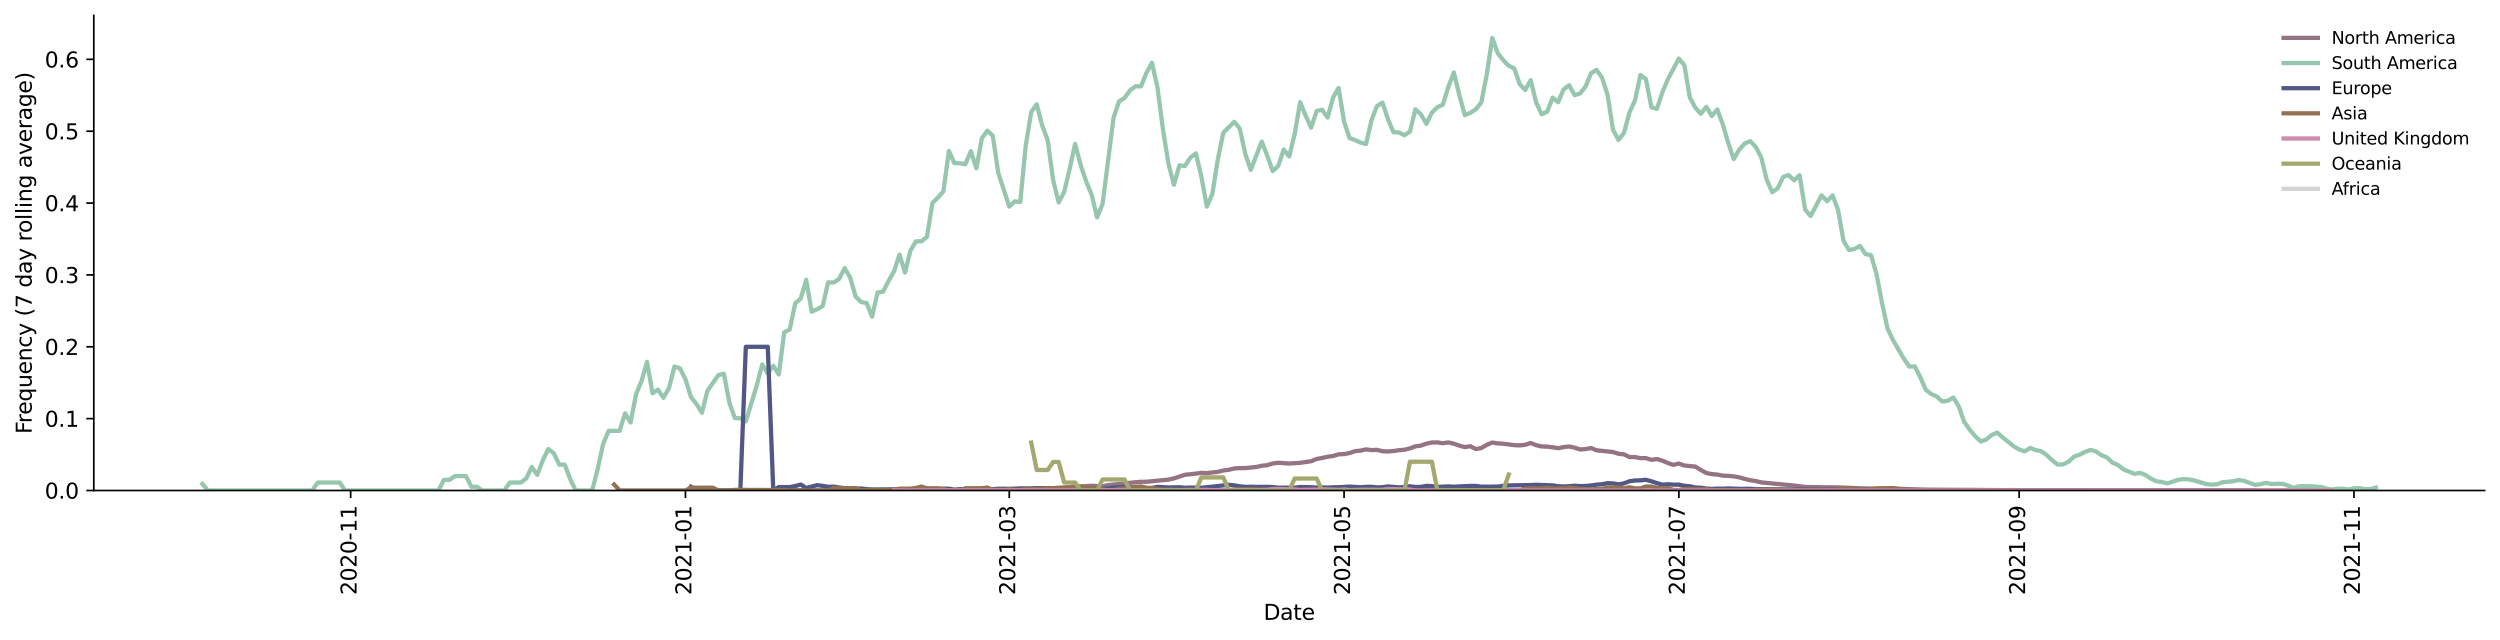 <?xml version="1.0" encoding="utf-8" standalone="no"?>
<!DOCTYPE svg PUBLIC "-//W3C//DTD SVG 1.1//EN"
  "http://www.w3.org/Graphics/SVG/1.1/DTD/svg11.dtd">
<svg height="298.621pt" version="1.1" viewBox="0 0 1166.981 298.621" width="1166.981pt" xmlns="http://www.w3.org/2000/svg" xmlns:xlink="http://www.w3.org/1999/xlink">
 <defs>
  <style type="text/css">*{stroke-linecap:butt;stroke-linejoin:round;}</style>
 </defs>
 <g id="figure_1">
  <g id="patch_1">
   <path d="M 0 298.621 
L 1166.981 298.621 
L 1166.981 0 
L 0 0 
z
" style="fill:#ffffff;"/>
  </g>
  <g id="axes_1">
   <g id="patch_2">
    <path d="M 43.781 228.96 
L 1159.781 228.96 
L 1159.781 7.2 
L 43.781 7.2 
z
" style="fill:#ffffff;"/>
   </g>
   <g id="matplotlib.axis_1">
    <g id="xtick_1">
     <g id="line2d_1">
      <defs>
       <path d="M 0 0 
L 0 3.5 
" id="m5ccd4a811d" style="stroke:#000000;stroke-width:0.8;"/>
      </defs>
      <g>
       <use style="stroke:#000000;stroke-width:0.8;" x="163.682" xlink:href="#m5ccd4a811d" y="228.96"/>
      </g>
     </g>
     <g id="text_1">
      <!-- 2020-11 -->
      <g transform="translate(166.441 277.743)rotate(-90)scale(0.1 -0.1)">
       <defs>
        <path d="M 1228 531 
L 3431 531 
L 3431 0 
L 469 0 
L 469 531 
Q 828 903 1448 1529 
Q 2069 2156 2228 2338 
Q 2531 2678 2651 2914 
Q 2772 3150 2772 3378 
Q 2772 3750 2511 3984 
Q 2250 4219 1831 4219 
Q 1534 4219 1204 4116 
Q 875 4013 500 3803 
L 500 4441 
Q 881 4594 1212 4672 
Q 1544 4750 1819 4750 
Q 2544 4750 2975 4387 
Q 3406 4025 3406 3419 
Q 3406 3131 3298 2873 
Q 3191 2616 2906 2266 
Q 2828 2175 2409 1742 
Q 1991 1309 1228 531 
z
" id="DejaVuSans-32" transform="scale(0.016)"/>
        <path d="M 2034 4250 
Q 1547 4250 1301 3770 
Q 1056 3291 1056 2328 
Q 1056 1369 1301 889 
Q 1547 409 2034 409 
Q 2525 409 2770 889 
Q 3016 1369 3016 2328 
Q 3016 3291 2770 3770 
Q 2525 4250 2034 4250 
z
M 2034 4750 
Q 2819 4750 3233 4129 
Q 3647 3509 3647 2328 
Q 3647 1150 3233 529 
Q 2819 -91 2034 -91 
Q 1250 -91 836 529 
Q 422 1150 422 2328 
Q 422 3509 836 4129 
Q 1250 4750 2034 4750 
z
" id="DejaVuSans-30" transform="scale(0.016)"/>
        <path d="M 313 2009 
L 1997 2009 
L 1997 1497 
L 313 1497 
L 313 2009 
z
" id="DejaVuSans-2d" transform="scale(0.016)"/>
        <path d="M 794 531 
L 1825 531 
L 1825 4091 
L 703 3866 
L 703 4441 
L 1819 4666 
L 2450 4666 
L 2450 531 
L 3481 531 
L 3481 0 
L 794 0 
L 794 531 
z
" id="DejaVuSans-31" transform="scale(0.016)"/>
       </defs>
       <use xlink:href="#DejaVuSans-32"/>
       <use x="63.623" xlink:href="#DejaVuSans-30"/>
       <use x="127.246" xlink:href="#DejaVuSans-32"/>
       <use x="190.869" xlink:href="#DejaVuSans-30"/>
       <use x="254.492" xlink:href="#DejaVuSans-2d"/>
       <use x="290.576" xlink:href="#DejaVuSans-31"/>
       <use x="354.199" xlink:href="#DejaVuSans-31"/>
      </g>
     </g>
    </g>
    <g id="xtick_2">
     <g id="line2d_2">
      <g>
       <use style="stroke:#000000;stroke-width:0.8;" x="319.963" xlink:href="#m5ccd4a811d" y="228.96"/>
      </g>
     </g>
     <g id="text_2">
      <!-- 2021-01 -->
      <g transform="translate(322.722 277.743)rotate(-90)scale(0.1 -0.1)">
       <use xlink:href="#DejaVuSans-32"/>
       <use x="63.623" xlink:href="#DejaVuSans-30"/>
       <use x="127.246" xlink:href="#DejaVuSans-32"/>
       <use x="190.869" xlink:href="#DejaVuSans-31"/>
       <use x="254.492" xlink:href="#DejaVuSans-2d"/>
       <use x="290.576" xlink:href="#DejaVuSans-30"/>
       <use x="354.199" xlink:href="#DejaVuSans-31"/>
      </g>
     </g>
    </g>
    <g id="xtick_3">
     <g id="line2d_3">
      <g>
       <use style="stroke:#000000;stroke-width:0.8;" x="471.12" xlink:href="#m5ccd4a811d" y="228.96"/>
      </g>
     </g>
     <g id="text_3">
      <!-- 2021-03 -->
      <g transform="translate(473.879 277.743)rotate(-90)scale(0.1 -0.1)">
       <defs>
        <path d="M 2597 2516 
Q 3050 2419 3304 2112 
Q 3559 1806 3559 1356 
Q 3559 666 3084 287 
Q 2609 -91 1734 -91 
Q 1441 -91 1130 -33 
Q 819 25 488 141 
L 488 750 
Q 750 597 1062 519 
Q 1375 441 1716 441 
Q 2309 441 2620 675 
Q 2931 909 2931 1356 
Q 2931 1769 2642 2001 
Q 2353 2234 1838 2234 
L 1294 2234 
L 1294 2753 
L 1863 2753 
Q 2328 2753 2575 2939 
Q 2822 3125 2822 3475 
Q 2822 3834 2567 4026 
Q 2313 4219 1838 4219 
Q 1578 4219 1281 4162 
Q 984 4106 628 3988 
L 628 4550 
Q 988 4650 1302 4700 
Q 1616 4750 1894 4750 
Q 2613 4750 3031 4423 
Q 3450 4097 3450 3541 
Q 3450 3153 3228 2886 
Q 3006 2619 2597 2516 
z
" id="DejaVuSans-33" transform="scale(0.016)"/>
       </defs>
       <use xlink:href="#DejaVuSans-32"/>
       <use x="63.623" xlink:href="#DejaVuSans-30"/>
       <use x="127.246" xlink:href="#DejaVuSans-32"/>
       <use x="190.869" xlink:href="#DejaVuSans-31"/>
       <use x="254.492" xlink:href="#DejaVuSans-2d"/>
       <use x="290.576" xlink:href="#DejaVuSans-30"/>
       <use x="354.199" xlink:href="#DejaVuSans-33"/>
      </g>
     </g>
    </g>
    <g id="xtick_4">
     <g id="line2d_4">
      <g>
       <use style="stroke:#000000;stroke-width:0.8;" x="627.401" xlink:href="#m5ccd4a811d" y="228.96"/>
      </g>
     </g>
     <g id="text_4">
      <!-- 2021-05 -->
      <g transform="translate(630.16 277.743)rotate(-90)scale(0.1 -0.1)">
       <defs>
        <path d="M 691 4666 
L 3169 4666 
L 3169 4134 
L 1269 4134 
L 1269 2991 
Q 1406 3038 1543 3061 
Q 1681 3084 1819 3084 
Q 2600 3084 3056 2656 
Q 3513 2228 3513 1497 
Q 3513 744 3044 326 
Q 2575 -91 1722 -91 
Q 1428 -91 1123 -41 
Q 819 9 494 109 
L 494 744 
Q 775 591 1075 516 
Q 1375 441 1709 441 
Q 2250 441 2565 725 
Q 2881 1009 2881 1497 
Q 2881 1984 2565 2268 
Q 2250 2553 1709 2553 
Q 1456 2553 1204 2497 
Q 953 2441 691 2322 
L 691 4666 
z
" id="DejaVuSans-35" transform="scale(0.016)"/>
       </defs>
       <use xlink:href="#DejaVuSans-32"/>
       <use x="63.623" xlink:href="#DejaVuSans-30"/>
       <use x="127.246" xlink:href="#DejaVuSans-32"/>
       <use x="190.869" xlink:href="#DejaVuSans-31"/>
       <use x="254.492" xlink:href="#DejaVuSans-2d"/>
       <use x="290.576" xlink:href="#DejaVuSans-30"/>
       <use x="354.199" xlink:href="#DejaVuSans-35"/>
      </g>
     </g>
    </g>
    <g id="xtick_5">
     <g id="line2d_5">
      <g>
       <use style="stroke:#000000;stroke-width:0.8;" x="783.682" xlink:href="#m5ccd4a811d" y="228.96"/>
      </g>
     </g>
     <g id="text_5">
      <!-- 2021-07 -->
      <g transform="translate(786.441 277.743)rotate(-90)scale(0.1 -0.1)">
       <defs>
        <path d="M 525 4666 
L 3525 4666 
L 3525 4397 
L 1831 0 
L 1172 0 
L 2766 4134 
L 525 4134 
L 525 4666 
z
" id="DejaVuSans-37" transform="scale(0.016)"/>
       </defs>
       <use xlink:href="#DejaVuSans-32"/>
       <use x="63.623" xlink:href="#DejaVuSans-30"/>
       <use x="127.246" xlink:href="#DejaVuSans-32"/>
       <use x="190.869" xlink:href="#DejaVuSans-31"/>
       <use x="254.492" xlink:href="#DejaVuSans-2d"/>
       <use x="290.576" xlink:href="#DejaVuSans-30"/>
       <use x="354.199" xlink:href="#DejaVuSans-37"/>
      </g>
     </g>
    </g>
    <g id="xtick_6">
     <g id="line2d_6">
      <g>
       <use style="stroke:#000000;stroke-width:0.8;" x="942.525" xlink:href="#m5ccd4a811d" y="228.96"/>
      </g>
     </g>
     <g id="text_6">
      <!-- 2021-09 -->
      <g transform="translate(945.284 277.743)rotate(-90)scale(0.1 -0.1)">
       <defs>
        <path d="M 703 97 
L 703 672 
Q 941 559 1184 500 
Q 1428 441 1663 441 
Q 2288 441 2617 861 
Q 2947 1281 2994 2138 
Q 2813 1869 2534 1725 
Q 2256 1581 1919 1581 
Q 1219 1581 811 2004 
Q 403 2428 403 3163 
Q 403 3881 828 4315 
Q 1253 4750 1959 4750 
Q 2769 4750 3195 4129 
Q 3622 3509 3622 2328 
Q 3622 1225 3098 567 
Q 2575 -91 1691 -91 
Q 1453 -91 1209 -44 
Q 966 3 703 97 
z
M 1959 2075 
Q 2384 2075 2632 2365 
Q 2881 2656 2881 3163 
Q 2881 3666 2632 3958 
Q 2384 4250 1959 4250 
Q 1534 4250 1286 3958 
Q 1038 3666 1038 3163 
Q 1038 2656 1286 2365 
Q 1534 2075 1959 2075 
z
" id="DejaVuSans-39" transform="scale(0.016)"/>
       </defs>
       <use xlink:href="#DejaVuSans-32"/>
       <use x="63.623" xlink:href="#DejaVuSans-30"/>
       <use x="127.246" xlink:href="#DejaVuSans-32"/>
       <use x="190.869" xlink:href="#DejaVuSans-31"/>
       <use x="254.492" xlink:href="#DejaVuSans-2d"/>
       <use x="290.576" xlink:href="#DejaVuSans-30"/>
       <use x="354.199" xlink:href="#DejaVuSans-39"/>
      </g>
     </g>
    </g>
    <g id="xtick_7">
     <g id="line2d_7">
      <g>
       <use style="stroke:#000000;stroke-width:0.8;" x="1098.806" xlink:href="#m5ccd4a811d" y="228.96"/>
      </g>
     </g>
     <g id="text_7">
      <!-- 2021-11 -->
      <g transform="translate(1101.565 277.743)rotate(-90)scale(0.1 -0.1)">
       <use xlink:href="#DejaVuSans-32"/>
       <use x="63.623" xlink:href="#DejaVuSans-30"/>
       <use x="127.246" xlink:href="#DejaVuSans-32"/>
       <use x="190.869" xlink:href="#DejaVuSans-31"/>
       <use x="254.492" xlink:href="#DejaVuSans-2d"/>
       <use x="290.576" xlink:href="#DejaVuSans-31"/>
       <use x="354.199" xlink:href="#DejaVuSans-31"/>
      </g>
     </g>
    </g>
    <g id="text_8">
     <!-- Date -->
     <g transform="translate(589.83 289.341)scale(0.1 -0.1)">
      <defs>
       <path d="M 1259 4147 
L 1259 519 
L 2022 519 
Q 2988 519 3436 956 
Q 3884 1394 3884 2338 
Q 3884 3275 3436 3711 
Q 2988 4147 2022 4147 
L 1259 4147 
z
M 628 4666 
L 1925 4666 
Q 3281 4666 3915 4102 
Q 4550 3538 4550 2338 
Q 4550 1131 3912 565 
Q 3275 0 1925 0 
L 628 0 
L 628 4666 
z
" id="DejaVuSans-44" transform="scale(0.016)"/>
       <path d="M 2194 1759 
Q 1497 1759 1228 1600 
Q 959 1441 959 1056 
Q 959 750 1161 570 
Q 1363 391 1709 391 
Q 2188 391 2477 730 
Q 2766 1069 2766 1631 
L 2766 1759 
L 2194 1759 
z
M 3341 1997 
L 3341 0 
L 2766 0 
L 2766 531 
Q 2569 213 2275 61 
Q 1981 -91 1556 -91 
Q 1019 -91 701 211 
Q 384 513 384 1019 
Q 384 1609 779 1909 
Q 1175 2209 1959 2209 
L 2766 2209 
L 2766 2266 
Q 2766 2663 2505 2880 
Q 2244 3097 1772 3097 
Q 1472 3097 1187 3025 
Q 903 2953 641 2809 
L 641 3341 
Q 956 3463 1253 3523 
Q 1550 3584 1831 3584 
Q 2591 3584 2966 3190 
Q 3341 2797 3341 1997 
z
" id="DejaVuSans-61" transform="scale(0.016)"/>
       <path d="M 1172 4494 
L 1172 3500 
L 2356 3500 
L 2356 3053 
L 1172 3053 
L 1172 1153 
Q 1172 725 1289 603 
Q 1406 481 1766 481 
L 2356 481 
L 2356 0 
L 1766 0 
Q 1100 0 847 248 
Q 594 497 594 1153 
L 594 3053 
L 172 3053 
L 172 3500 
L 594 3500 
L 594 4494 
L 1172 4494 
z
" id="DejaVuSans-74" transform="scale(0.016)"/>
       <path d="M 3597 1894 
L 3597 1613 
L 953 1613 
Q 991 1019 1311 708 
Q 1631 397 2203 397 
Q 2534 397 2845 478 
Q 3156 559 3463 722 
L 3463 178 
Q 3153 47 2828 -22 
Q 2503 -91 2169 -91 
Q 1331 -91 842 396 
Q 353 884 353 1716 
Q 353 2575 817 3079 
Q 1281 3584 2069 3584 
Q 2775 3584 3186 3129 
Q 3597 2675 3597 1894 
z
M 3022 2063 
Q 3016 2534 2758 2815 
Q 2500 3097 2075 3097 
Q 1594 3097 1305 2825 
Q 1016 2553 972 2059 
L 3022 2063 
z
" id="DejaVuSans-65" transform="scale(0.016)"/>
      </defs>
      <use xlink:href="#DejaVuSans-44"/>
      <use x="77.002" xlink:href="#DejaVuSans-61"/>
      <use x="138.281" xlink:href="#DejaVuSans-74"/>
      <use x="177.49" xlink:href="#DejaVuSans-65"/>
     </g>
    </g>
   </g>
   <g id="matplotlib.axis_2">
    <g id="ytick_1">
     <g id="line2d_8">
      <defs>
       <path d="M 0 0 
L -3.5 0 
" id="mb0a3135d23" style="stroke:#000000;stroke-width:0.8;"/>
      </defs>
      <g>
       <use style="stroke:#000000;stroke-width:0.8;" x="43.781" xlink:href="#mb0a3135d23" y="228.96"/>
      </g>
     </g>
     <g id="text_9">
      <!-- 0.0 -->
      <g transform="translate(20.878 232.759)scale(0.1 -0.1)">
       <defs>
        <path d="M 684 794 
L 1344 794 
L 1344 0 
L 684 0 
L 684 794 
z
" id="DejaVuSans-2e" transform="scale(0.016)"/>
       </defs>
       <use xlink:href="#DejaVuSans-30"/>
       <use x="63.623" xlink:href="#DejaVuSans-2e"/>
       <use x="95.41" xlink:href="#DejaVuSans-30"/>
      </g>
     </g>
    </g>
    <g id="ytick_2">
     <g id="line2d_9">
      <g>
       <use style="stroke:#000000;stroke-width:0.8;" x="43.781" xlink:href="#mb0a3135d23" y="195.417"/>
      </g>
     </g>
     <g id="text_10">
      <!-- 0.1 -->
      <g transform="translate(20.878 199.217)scale(0.1 -0.1)">
       <use xlink:href="#DejaVuSans-30"/>
       <use x="63.623" xlink:href="#DejaVuSans-2e"/>
       <use x="95.41" xlink:href="#DejaVuSans-31"/>
      </g>
     </g>
    </g>
    <g id="ytick_3">
     <g id="line2d_10">
      <g>
       <use style="stroke:#000000;stroke-width:0.8;" x="43.781" xlink:href="#mb0a3135d23" y="161.875"/>
      </g>
     </g>
     <g id="text_11">
      <!-- 0.2 -->
      <g transform="translate(20.878 165.674)scale(0.1 -0.1)">
       <use xlink:href="#DejaVuSans-30"/>
       <use x="63.623" xlink:href="#DejaVuSans-2e"/>
       <use x="95.41" xlink:href="#DejaVuSans-32"/>
      </g>
     </g>
    </g>
    <g id="ytick_4">
     <g id="line2d_11">
      <g>
       <use style="stroke:#000000;stroke-width:0.8;" x="43.781" xlink:href="#mb0a3135d23" y="128.332"/>
      </g>
     </g>
     <g id="text_12">
      <!-- 0.3 -->
      <g transform="translate(20.878 132.131)scale(0.1 -0.1)">
       <use xlink:href="#DejaVuSans-30"/>
       <use x="63.623" xlink:href="#DejaVuSans-2e"/>
       <use x="95.41" xlink:href="#DejaVuSans-33"/>
      </g>
     </g>
    </g>
    <g id="ytick_5">
     <g id="line2d_12">
      <g>
       <use style="stroke:#000000;stroke-width:0.8;" x="43.781" xlink:href="#mb0a3135d23" y="94.79"/>
      </g>
     </g>
     <g id="text_13">
      <!-- 0.4 -->
      <g transform="translate(20.878 98.589)scale(0.1 -0.1)">
       <defs>
        <path d="M 2419 4116 
L 825 1625 
L 2419 1625 
L 2419 4116 
z
M 2253 4666 
L 3047 4666 
L 3047 1625 
L 3713 1625 
L 3713 1100 
L 3047 1100 
L 3047 0 
L 2419 0 
L 2419 1100 
L 313 1100 
L 313 1709 
L 2253 4666 
z
" id="DejaVuSans-34" transform="scale(0.016)"/>
       </defs>
       <use xlink:href="#DejaVuSans-30"/>
       <use x="63.623" xlink:href="#DejaVuSans-2e"/>
       <use x="95.41" xlink:href="#DejaVuSans-34"/>
      </g>
     </g>
    </g>
    <g id="ytick_6">
     <g id="line2d_13">
      <g>
       <use style="stroke:#000000;stroke-width:0.8;" x="43.781" xlink:href="#mb0a3135d23" y="61.247"/>
      </g>
     </g>
     <g id="text_14">
      <!-- 0.5 -->
      <g transform="translate(20.878 65.046)scale(0.1 -0.1)">
       <use xlink:href="#DejaVuSans-30"/>
       <use x="63.623" xlink:href="#DejaVuSans-2e"/>
       <use x="95.41" xlink:href="#DejaVuSans-35"/>
      </g>
     </g>
    </g>
    <g id="ytick_7">
     <g id="line2d_14">
      <g>
       <use style="stroke:#000000;stroke-width:0.8;" x="43.781" xlink:href="#mb0a3135d23" y="27.704"/>
      </g>
     </g>
     <g id="text_15">
      <!-- 0.6 -->
      <g transform="translate(20.878 31.504)scale(0.1 -0.1)">
       <defs>
        <path d="M 2113 2584 
Q 1688 2584 1439 2293 
Q 1191 2003 1191 1497 
Q 1191 994 1439 701 
Q 1688 409 2113 409 
Q 2538 409 2786 701 
Q 3034 994 3034 1497 
Q 3034 2003 2786 2293 
Q 2538 2584 2113 2584 
z
M 3366 4563 
L 3366 3988 
Q 3128 4100 2886 4159 
Q 2644 4219 2406 4219 
Q 1781 4219 1451 3797 
Q 1122 3375 1075 2522 
Q 1259 2794 1537 2939 
Q 1816 3084 2150 3084 
Q 2853 3084 3261 2657 
Q 3669 2231 3669 1497 
Q 3669 778 3244 343 
Q 2819 -91 2113 -91 
Q 1303 -91 875 529 
Q 447 1150 447 2328 
Q 447 3434 972 4092 
Q 1497 4750 2381 4750 
Q 2619 4750 2861 4703 
Q 3103 4656 3366 4563 
z
" id="DejaVuSans-36" transform="scale(0.016)"/>
       </defs>
       <use xlink:href="#DejaVuSans-30"/>
       <use x="63.623" xlink:href="#DejaVuSans-2e"/>
       <use x="95.41" xlink:href="#DejaVuSans-36"/>
      </g>
     </g>
    </g>
    <g id="text_16">
     <!-- Frequency (7 day rolling average) -->
     <g transform="translate(14.798 202.529)rotate(-90)scale(0.1 -0.1)">
      <defs>
       <path d="M 628 4666 
L 3309 4666 
L 3309 4134 
L 1259 4134 
L 1259 2759 
L 3109 2759 
L 3109 2228 
L 1259 2228 
L 1259 0 
L 628 0 
L 628 4666 
z
" id="DejaVuSans-46" transform="scale(0.016)"/>
       <path d="M 2631 2963 
Q 2534 3019 2420 3045 
Q 2306 3072 2169 3072 
Q 1681 3072 1420 2755 
Q 1159 2438 1159 1844 
L 1159 0 
L 581 0 
L 581 3500 
L 1159 3500 
L 1159 2956 
Q 1341 3275 1631 3429 
Q 1922 3584 2338 3584 
Q 2397 3584 2469 3576 
Q 2541 3569 2628 3553 
L 2631 2963 
z
" id="DejaVuSans-72" transform="scale(0.016)"/>
       <path d="M 947 1747 
Q 947 1113 1208 752 
Q 1469 391 1925 391 
Q 2381 391 2643 752 
Q 2906 1113 2906 1747 
Q 2906 2381 2643 2742 
Q 2381 3103 1925 3103 
Q 1469 3103 1208 2742 
Q 947 2381 947 1747 
z
M 2906 525 
Q 2725 213 2448 61 
Q 2172 -91 1784 -91 
Q 1150 -91 751 415 
Q 353 922 353 1747 
Q 353 2572 751 3078 
Q 1150 3584 1784 3584 
Q 2172 3584 2448 3432 
Q 2725 3281 2906 2969 
L 2906 3500 
L 3481 3500 
L 3481 -1331 
L 2906 -1331 
L 2906 525 
z
" id="DejaVuSans-71" transform="scale(0.016)"/>
       <path d="M 544 1381 
L 544 3500 
L 1119 3500 
L 1119 1403 
Q 1119 906 1312 657 
Q 1506 409 1894 409 
Q 2359 409 2629 706 
Q 2900 1003 2900 1516 
L 2900 3500 
L 3475 3500 
L 3475 0 
L 2900 0 
L 2900 538 
Q 2691 219 2414 64 
Q 2138 -91 1772 -91 
Q 1169 -91 856 284 
Q 544 659 544 1381 
z
M 1991 3584 
L 1991 3584 
z
" id="DejaVuSans-75" transform="scale(0.016)"/>
       <path d="M 3513 2113 
L 3513 0 
L 2938 0 
L 2938 2094 
Q 2938 2591 2744 2837 
Q 2550 3084 2163 3084 
Q 1697 3084 1428 2787 
Q 1159 2491 1159 1978 
L 1159 0 
L 581 0 
L 581 3500 
L 1159 3500 
L 1159 2956 
Q 1366 3272 1645 3428 
Q 1925 3584 2291 3584 
Q 2894 3584 3203 3211 
Q 3513 2838 3513 2113 
z
" id="DejaVuSans-6e" transform="scale(0.016)"/>
       <path d="M 3122 3366 
L 3122 2828 
Q 2878 2963 2633 3030 
Q 2388 3097 2138 3097 
Q 1578 3097 1268 2742 
Q 959 2388 959 1747 
Q 959 1106 1268 751 
Q 1578 397 2138 397 
Q 2388 397 2633 464 
Q 2878 531 3122 666 
L 3122 134 
Q 2881 22 2623 -34 
Q 2366 -91 2075 -91 
Q 1284 -91 818 406 
Q 353 903 353 1747 
Q 353 2603 823 3093 
Q 1294 3584 2113 3584 
Q 2378 3584 2631 3529 
Q 2884 3475 3122 3366 
z
" id="DejaVuSans-63" transform="scale(0.016)"/>
       <path d="M 2059 -325 
Q 1816 -950 1584 -1140 
Q 1353 -1331 966 -1331 
L 506 -1331 
L 506 -850 
L 844 -850 
Q 1081 -850 1212 -737 
Q 1344 -625 1503 -206 
L 1606 56 
L 191 3500 
L 800 3500 
L 1894 763 
L 2988 3500 
L 3597 3500 
L 2059 -325 
z
" id="DejaVuSans-79" transform="scale(0.016)"/>
       <path id="DejaVuSans-20" transform="scale(0.016)"/>
       <path d="M 1984 4856 
Q 1566 4138 1362 3434 
Q 1159 2731 1159 2009 
Q 1159 1288 1364 580 
Q 1569 -128 1984 -844 
L 1484 -844 
Q 1016 -109 783 600 
Q 550 1309 550 2009 
Q 550 2706 781 3412 
Q 1013 4119 1484 4856 
L 1984 4856 
z
" id="DejaVuSans-28" transform="scale(0.016)"/>
       <path d="M 2906 2969 
L 2906 4863 
L 3481 4863 
L 3481 0 
L 2906 0 
L 2906 525 
Q 2725 213 2448 61 
Q 2172 -91 1784 -91 
Q 1150 -91 751 415 
Q 353 922 353 1747 
Q 353 2572 751 3078 
Q 1150 3584 1784 3584 
Q 2172 3584 2448 3432 
Q 2725 3281 2906 2969 
z
M 947 1747 
Q 947 1113 1208 752 
Q 1469 391 1925 391 
Q 2381 391 2643 752 
Q 2906 1113 2906 1747 
Q 2906 2381 2643 2742 
Q 2381 3103 1925 3103 
Q 1469 3103 1208 2742 
Q 947 2381 947 1747 
z
" id="DejaVuSans-64" transform="scale(0.016)"/>
       <path d="M 1959 3097 
Q 1497 3097 1228 2736 
Q 959 2375 959 1747 
Q 959 1119 1226 758 
Q 1494 397 1959 397 
Q 2419 397 2687 759 
Q 2956 1122 2956 1747 
Q 2956 2369 2687 2733 
Q 2419 3097 1959 3097 
z
M 1959 3584 
Q 2709 3584 3137 3096 
Q 3566 2609 3566 1747 
Q 3566 888 3137 398 
Q 2709 -91 1959 -91 
Q 1206 -91 779 398 
Q 353 888 353 1747 
Q 353 2609 779 3096 
Q 1206 3584 1959 3584 
z
" id="DejaVuSans-6f" transform="scale(0.016)"/>
       <path d="M 603 4863 
L 1178 4863 
L 1178 0 
L 603 0 
L 603 4863 
z
" id="DejaVuSans-6c" transform="scale(0.016)"/>
       <path d="M 603 3500 
L 1178 3500 
L 1178 0 
L 603 0 
L 603 3500 
z
M 603 4863 
L 1178 4863 
L 1178 4134 
L 603 4134 
L 603 4863 
z
" id="DejaVuSans-69" transform="scale(0.016)"/>
       <path d="M 2906 1791 
Q 2906 2416 2648 2759 
Q 2391 3103 1925 3103 
Q 1463 3103 1205 2759 
Q 947 2416 947 1791 
Q 947 1169 1205 825 
Q 1463 481 1925 481 
Q 2391 481 2648 825 
Q 2906 1169 2906 1791 
z
M 3481 434 
Q 3481 -459 3084 -895 
Q 2688 -1331 1869 -1331 
Q 1566 -1331 1297 -1286 
Q 1028 -1241 775 -1147 
L 775 -588 
Q 1028 -725 1275 -790 
Q 1522 -856 1778 -856 
Q 2344 -856 2625 -561 
Q 2906 -266 2906 331 
L 2906 616 
Q 2728 306 2450 153 
Q 2172 0 1784 0 
Q 1141 0 747 490 
Q 353 981 353 1791 
Q 353 2603 747 3093 
Q 1141 3584 1784 3584 
Q 2172 3584 2450 3431 
Q 2728 3278 2906 2969 
L 2906 3500 
L 3481 3500 
L 3481 434 
z
" id="DejaVuSans-67" transform="scale(0.016)"/>
       <path d="M 191 3500 
L 800 3500 
L 1894 563 
L 2988 3500 
L 3597 3500 
L 2284 0 
L 1503 0 
L 191 3500 
z
" id="DejaVuSans-76" transform="scale(0.016)"/>
       <path d="M 513 4856 
L 1013 4856 
Q 1481 4119 1714 3412 
Q 1947 2706 1947 2009 
Q 1947 1309 1714 600 
Q 1481 -109 1013 -844 
L 513 -844 
Q 928 -128 1133 580 
Q 1338 1288 1338 2009 
Q 1338 2731 1133 3434 
Q 928 4138 513 4856 
z
" id="DejaVuSans-29" transform="scale(0.016)"/>
      </defs>
      <use xlink:href="#DejaVuSans-46"/>
      <use x="50.27" xlink:href="#DejaVuSans-72"/>
      <use x="89.133" xlink:href="#DejaVuSans-65"/>
      <use x="150.656" xlink:href="#DejaVuSans-71"/>
      <use x="214.133" xlink:href="#DejaVuSans-75"/>
      <use x="277.512" xlink:href="#DejaVuSans-65"/>
      <use x="339.035" xlink:href="#DejaVuSans-6e"/>
      <use x="402.414" xlink:href="#DejaVuSans-63"/>
      <use x="457.395" xlink:href="#DejaVuSans-79"/>
      <use x="516.574" xlink:href="#DejaVuSans-20"/>
      <use x="548.361" xlink:href="#DejaVuSans-28"/>
      <use x="587.375" xlink:href="#DejaVuSans-37"/>
      <use x="650.998" xlink:href="#DejaVuSans-20"/>
      <use x="682.785" xlink:href="#DejaVuSans-64"/>
      <use x="746.262" xlink:href="#DejaVuSans-61"/>
      <use x="807.541" xlink:href="#DejaVuSans-79"/>
      <use x="866.721" xlink:href="#DejaVuSans-20"/>
      <use x="898.508" xlink:href="#DejaVuSans-72"/>
      <use x="937.371" xlink:href="#DejaVuSans-6f"/>
      <use x="998.553" xlink:href="#DejaVuSans-6c"/>
      <use x="1026.336" xlink:href="#DejaVuSans-6c"/>
      <use x="1054.119" xlink:href="#DejaVuSans-69"/>
      <use x="1081.902" xlink:href="#DejaVuSans-6e"/>
      <use x="1145.281" xlink:href="#DejaVuSans-67"/>
      <use x="1208.758" xlink:href="#DejaVuSans-20"/>
      <use x="1240.545" xlink:href="#DejaVuSans-61"/>
      <use x="1301.824" xlink:href="#DejaVuSans-76"/>
      <use x="1361.004" xlink:href="#DejaVuSans-65"/>
      <use x="1422.527" xlink:href="#DejaVuSans-72"/>
      <use x="1463.641" xlink:href="#DejaVuSans-61"/>
      <use x="1524.92" xlink:href="#DejaVuSans-67"/>
      <use x="1588.396" xlink:href="#DejaVuSans-65"/>
      <use x="1649.92" xlink:href="#DejaVuSans-29"/>
     </g>
    </g>
   </g>
   <g id="line2d_15">
    <path clip-path="url(#pe1d4dc9fc5)" d="M 350.707 228.873 
L 358.393 228.96 
L 363.517 228.862 
L 371.203 228.8 
L 376.327 228.898 
L 386.575 228.935 
L 396.823 228.909 
L 407.071 228.936 
L 427.566 228.801 
L 432.69 228.843 
L 437.814 228.805 
L 448.062 228.893 
L 450.624 228.919 
L 460.872 228.433 
L 465.996 228.37 
L 468.558 228.24 
L 471.12 228.337 
L 476.244 227.937 
L 483.93 227.918 
L 489.054 228.122 
L 491.616 227.98 
L 494.178 227.979 
L 499.302 227.408 
L 501.864 226.993 
L 504.426 227.086 
L 509.55 226.748 
L 514.674 227.015 
L 517.236 226.437 
L 530.046 225.099 
L 532.608 224.908 
L 535.17 224.88 
L 545.418 223.89 
L 547.98 223.313 
L 553.104 221.629 
L 558.228 221.092 
L 560.79 220.72 
L 563.351 220.862 
L 568.475 220.254 
L 571.037 219.623 
L 573.599 219.279 
L 576.161 218.674 
L 578.723 218.511 
L 581.285 218.506 
L 586.409 217.988 
L 588.971 217.402 
L 591.533 217.157 
L 594.095 216.351 
L 596.657 216.012 
L 601.781 216.371 
L 606.905 216.042 
L 612.029 215.292 
L 614.591 214.251 
L 617.153 213.783 
L 619.715 213.194 
L 622.277 212.862 
L 624.839 212.068 
L 627.401 211.975 
L 629.963 211.477 
L 632.525 210.594 
L 635.087 210.352 
L 637.649 209.77 
L 640.211 210.099 
L 642.773 209.985 
L 645.335 210.634 
L 647.897 210.746 
L 650.459 210.536 
L 653.021 210.166 
L 655.583 209.937 
L 658.145 209.304 
L 660.707 208.348 
L 663.269 208.018 
L 665.831 207.072 
L 668.393 206.558 
L 670.955 206.513 
L 673.517 206.888 
L 676.079 206.504 
L 678.641 207.125 
L 681.203 208.011 
L 683.765 208.704 
L 686.327 208.294 
L 688.889 209.621 
L 691.451 209.139 
L 694.013 207.642 
L 696.575 206.565 
L 699.137 206.98 
L 701.699 207.112 
L 706.823 207.796 
L 709.385 207.904 
L 711.947 207.629 
L 714.509 206.775 
L 717.071 207.813 
L 719.632 208.413 
L 722.194 208.488 
L 724.756 208.775 
L 727.318 209.227 
L 729.88 208.7 
L 732.442 208.418 
L 735.004 208.964 
L 737.566 209.805 
L 740.128 209.638 
L 742.69 209.125 
L 745.252 210.192 
L 752.938 211.01 
L 755.5 211.8 
L 758.062 212.094 
L 760.624 213.366 
L 763.186 213.369 
L 765.748 213.854 
L 768.31 213.859 
L 770.872 214.652 
L 773.434 214.272 
L 775.996 215.045 
L 778.558 216.136 
L 781.12 216.996 
L 783.682 216.39 
L 786.244 217.303 
L 791.368 217.804 
L 793.93 219.378 
L 796.492 220.78 
L 799.054 221.314 
L 801.616 221.53 
L 804.178 222.034 
L 806.74 222.119 
L 809.302 222.379 
L 811.864 222.806 
L 814.426 223.563 
L 816.988 224.176 
L 819.55 224.544 
L 822.112 225.181 
L 837.484 226.65 
L 842.608 227.295 
L 850.294 227.44 
L 857.98 227.509 
L 870.79 228.028 
L 883.599 228.085 
L 898.971 228.555 
L 914.343 228.65 
L 922.029 228.678 
L 934.839 228.781 
L 942.525 228.865 
L 957.897 228.876 
L 1085.996 228.924 
L 1085.996 228.924 
" style="fill:none;stroke:#947383;stroke-linecap:square;stroke-width:2;"/>
   </g>
   <g id="line2d_16">
    <path clip-path="url(#pe1d4dc9fc5)" d="M 94.509 225.911 
L 97.071 228.96 
L 145.748 228.96 
L 148.31 225.233 
L 158.558 225.233 
L 161.12 228.96 
L 204.674 228.96 
L 207.236 223.991 
L 209.798 223.991 
L 212.36 222.225 
L 217.484 222.225 
L 220.046 227.195 
L 222.608 227.195 
L 225.17 228.96 
L 235.418 228.96 
L 237.98 225.233 
L 243.104 225.233 
L 245.666 223.316 
L 248.228 217.95 
L 250.79 221.676 
L 253.351 214.968 
L 255.913 209.601 
L 258.475 211.518 
L 261.037 216.885 
L 263.599 216.885 
L 266.161 223.593 
L 268.723 228.96 
L 276.409 228.96 
L 278.971 218.969 
L 281.533 207.229 
L 284.095 201.13 
L 289.219 201.13 
L 291.781 192.929 
L 294.343 197.215 
L 296.905 183.962 
L 299.467 177.863 
L 302.029 168.919 
L 304.591 183.58 
L 307.153 181.886 
L 309.715 185.694 
L 312.277 181.098 
L 314.839 171.083 
L 317.401 171.931 
L 319.963 177.054 
L 322.525 185.306 
L 325.087 188.547 
L 327.649 192.685 
L 330.211 182.408 
L 335.335 175.106 
L 337.897 174.445 
L 340.459 187.951 
L 343.021 195.16 
L 345.583 195.234 
L 348.145 196.735 
L 353.269 179.823 
L 355.831 170.092 
L 358.393 174.362 
L 360.955 170.755 
L 363.517 174.809 
L 366.079 155.112 
L 368.641 153.822 
L 371.203 141.596 
L 373.765 139.374 
L 376.327 130.612 
L 378.889 145.5 
L 381.451 144.338 
L 384.013 142.86 
L 386.575 131.816 
L 389.137 131.864 
L 391.699 130.221 
L 394.261 125.154 
L 396.823 129.476 
L 399.385 138.431 
L 401.947 140.97 
L 404.509 141.441 
L 407.071 147.824 
L 409.632 136.52 
L 412.194 136.162 
L 414.756 131.189 
L 417.318 126.679 
L 419.88 118.859 
L 422.442 127.217 
L 425.004 116.969 
L 427.566 112.65 
L 430.128 112.641 
L 432.69 110.558 
L 435.252 94.754 
L 437.814 92.235 
L 440.376 89.32 
L 442.938 70.511 
L 445.5 76.144 
L 448.062 76.224 
L 450.624 76.672 
L 453.186 70.562 
L 455.748 78.544 
L 458.31 64.593 
L 460.872 61.019 
L 463.434 63.388 
L 465.996 80.801 
L 471.12 96.428 
L 473.682 93.996 
L 476.244 94.326 
L 478.806 67.927 
L 481.368 52.255 
L 483.93 48.723 
L 486.492 58.604 
L 489.054 65.464 
L 491.616 84.181 
L 494.178 94.475 
L 496.74 89.629 
L 499.302 78.864 
L 501.864 67.155 
L 504.426 76.975 
L 506.988 84.6 
L 509.55 90.833 
L 512.112 101.434 
L 514.674 95.225 
L 519.798 54.898 
L 522.36 47.367 
L 524.922 45.75 
L 527.484 42.189 
L 530.046 40.278 
L 532.608 40.334 
L 535.17 33.975 
L 537.732 29.335 
L 540.294 40.897 
L 542.856 60.445 
L 545.418 76.372 
L 547.98 86.247 
L 550.542 77.158 
L 553.104 77.532 
L 555.666 73.53 
L 558.228 71.592 
L 560.79 82.475 
L 563.351 96.431 
L 565.913 90.508 
L 568.475 74.368 
L 571.037 61.945 
L 576.161 56.865 
L 578.723 60.013 
L 581.285 71.883 
L 583.847 79.304 
L 588.971 66.051 
L 591.533 72.698 
L 594.095 79.856 
L 596.657 77.497 
L 599.219 69.769 
L 601.781 73.058 
L 604.343 62.554 
L 606.905 47.695 
L 609.467 53.968 
L 612.029 59.642 
L 614.591 51.803 
L 617.153 51.215 
L 619.715 54.883 
L 622.277 45.479 
L 624.839 41.042 
L 627.401 56.743 
L 629.963 64.451 
L 632.525 65.357 
L 635.087 66.568 
L 637.649 67.23 
L 640.211 56.071 
L 642.773 49.5 
L 645.335 47.892 
L 647.897 55.676 
L 650.459 61.738 
L 653.021 61.834 
L 655.583 63.112 
L 658.145 61.433 
L 660.707 51.01 
L 663.269 53.365 
L 665.831 57.802 
L 668.393 52.553 
L 670.955 50.044 
L 673.517 48.886 
L 676.079 40.508 
L 678.641 33.842 
L 681.203 44.361 
L 683.765 53.703 
L 686.327 52.686 
L 688.889 51.037 
L 691.451 47.827 
L 694.013 34.776 
L 696.575 17.76 
L 699.137 24.834 
L 701.699 28.082 
L 704.261 30.683 
L 706.823 31.923 
L 709.385 39.236 
L 711.947 42.029 
L 714.509 37.441 
L 717.071 47.904 
L 719.632 53.357 
L 722.194 52.117 
L 724.756 45.595 
L 727.318 47.733 
L 729.88 41.723 
L 732.442 39.809 
L 735.004 44.401 
L 737.566 43.627 
L 740.128 40.397 
L 742.69 34.162 
L 745.252 32.628 
L 747.814 36.226 
L 750.376 44.183 
L 752.938 60.517 
L 755.5 65.333 
L 758.062 62 
L 760.624 52.471 
L 763.186 46.922 
L 765.748 35.006 
L 768.31 36.965 
L 770.872 50.096 
L 773.434 50.805 
L 775.996 43.046 
L 778.558 36.975 
L 783.682 27.345 
L 786.244 30.485 
L 788.806 45.5 
L 791.368 50.286 
L 793.93 53.117 
L 796.492 49.87 
L 799.054 54.131 
L 801.616 51.11 
L 804.178 58.035 
L 806.74 66.757 
L 809.302 74.249 
L 811.864 69.87 
L 814.426 66.96 
L 816.988 65.901 
L 819.55 68.525 
L 822.112 73.386 
L 824.674 83.808 
L 827.236 89.722 
L 829.798 87.93 
L 832.36 82.549 
L 834.922 81.754 
L 837.484 84.166 
L 840.046 81.802 
L 842.608 97.772 
L 845.17 100.865 
L 850.294 91.193 
L 852.856 93.937 
L 855.418 91.215 
L 857.98 97.923 
L 860.542 112.46 
L 863.104 116.68 
L 865.666 116.223 
L 868.228 114.793 
L 870.79 118.629 
L 873.351 119.047 
L 875.913 127.762 
L 878.475 141.184 
L 881.037 153.231 
L 883.599 158.673 
L 888.723 167.504 
L 891.285 171.114 
L 893.847 171.038 
L 896.409 176.161 
L 898.971 181.991 
L 901.533 183.966 
L 904.095 185.059 
L 906.657 187.456 
L 909.219 187.053 
L 911.781 185.563 
L 914.343 189.748 
L 916.905 196.974 
L 919.467 200.606 
L 922.029 203.639 
L 924.591 206.086 
L 927.153 205.171 
L 929.715 203.029 
L 932.277 201.929 
L 934.839 204.186 
L 939.963 208.33 
L 942.525 209.811 
L 945.087 210.713 
L 947.649 209.079 
L 950.211 210.1 
L 952.773 210.581 
L 955.335 212.388 
L 957.897 214.777 
L 960.459 216.865 
L 963.021 216.779 
L 965.583 215.528 
L 968.145 213.146 
L 970.707 212.26 
L 973.269 210.97 
L 975.831 210.028 
L 978.393 210.716 
L 980.955 212.512 
L 983.517 213.544 
L 986.079 215.966 
L 988.641 217.063 
L 991.203 219.102 
L 996.327 221.178 
L 998.889 220.71 
L 1001.451 221.71 
L 1004.013 223.408 
L 1006.575 224.651 
L 1009.137 224.977 
L 1011.699 225.68 
L 1016.823 223.935 
L 1019.385 223.649 
L 1021.947 223.81 
L 1024.509 224.343 
L 1029.632 225.901 
L 1032.194 226.205 
L 1034.756 226.077 
L 1037.318 225.122 
L 1042.442 224.634 
L 1045.004 224.075 
L 1047.566 224.47 
L 1052.69 226.363 
L 1055.252 225.992 
L 1057.814 225.407 
L 1060.376 225.951 
L 1062.938 225.831 
L 1065.5 225.831 
L 1068.062 226.696 
L 1070.624 227.715 
L 1073.186 226.959 
L 1078.31 226.959 
L 1083.434 227.323 
L 1085.996 228.079 
L 1088.558 228.548 
L 1091.12 228.116 
L 1093.682 228.116 
L 1096.244 228.527 
L 1098.806 227.9 
L 1101.368 227.9 
L 1103.93 228.333 
L 1106.492 228.333 
L 1109.054 227.604 
L 1109.054 227.604 
" style="fill:none;stroke:#96c6ad;stroke-linecap:square;stroke-width:2;"/>
   </g>
   <g id="line2d_17">
    <path clip-path="url(#pe1d4dc9fc5)" d="M 322.525 227.195 
L 325.087 228.96 
L 345.583 228.96 
L 348.145 161.875 
L 358.393 161.875 
L 360.955 228.96 
L 363.517 227.363 
L 368.641 227.363 
L 371.203 226.906 
L 373.765 226.185 
L 376.327 227.782 
L 381.451 226.475 
L 384.013 226.801 
L 386.575 227.244 
L 389.137 227.175 
L 391.699 227.574 
L 394.261 227.854 
L 396.823 227.849 
L 399.385 228.07 
L 401.947 228.038 
L 407.071 228.531 
L 419.88 228.381 
L 425.004 228.495 
L 427.566 228.389 
L 430.128 228.537 
L 432.69 228.086 
L 437.814 228.183 
L 442.938 228.1 
L 445.5 228.571 
L 448.062 228.343 
L 458.31 228.204 
L 463.434 228.349 
L 465.996 228.154 
L 481.368 228.251 
L 483.93 227.85 
L 489.054 227.86 
L 491.616 228.006 
L 494.178 227.994 
L 496.74 228.308 
L 499.302 228.301 
L 504.426 227.989 
L 506.988 227.952 
L 509.55 227.784 
L 514.674 228.072 
L 517.236 227.949 
L 519.798 227.523 
L 524.922 227.365 
L 530.046 227.343 
L 535.17 227.945 
L 537.732 227.772 
L 540.294 227.262 
L 545.418 227.56 
L 550.542 227.438 
L 553.104 227.694 
L 555.666 227.591 
L 560.79 227.682 
L 565.913 227.163 
L 573.599 226.306 
L 576.161 226.573 
L 578.723 227.001 
L 581.285 227.274 
L 583.847 227.196 
L 586.409 227.296 
L 591.533 227.246 
L 594.095 227.359 
L 596.657 227.646 
L 604.343 227.656 
L 606.905 227.336 
L 612.029 227.429 
L 614.591 227.59 
L 617.153 227.48 
L 619.715 227.627 
L 622.277 227.455 
L 624.839 227.438 
L 629.963 227.139 
L 635.087 227.459 
L 637.649 227.26 
L 640.211 227.241 
L 642.773 227.512 
L 645.335 227.433 
L 647.897 227.061 
L 653.021 227.511 
L 655.583 227.36 
L 658.145 226.993 
L 660.707 227.324 
L 663.269 227.281 
L 665.831 226.794 
L 668.393 226.924 
L 670.955 227.275 
L 676.079 227.05 
L 678.641 227.179 
L 686.327 226.82 
L 688.889 226.838 
L 691.451 227.181 
L 699.137 227.15 
L 701.699 226.786 
L 704.261 226.594 
L 714.509 226.429 
L 717.071 226.297 
L 724.756 226.57 
L 727.318 226.98 
L 729.88 227.078 
L 732.442 226.96 
L 735.004 226.727 
L 737.566 226.927 
L 740.128 226.835 
L 742.69 226.626 
L 745.252 226.241 
L 747.814 226.055 
L 750.376 225.541 
L 752.938 225.649 
L 755.5 226.119 
L 758.062 225.626 
L 760.624 224.644 
L 763.186 224.293 
L 765.748 224.215 
L 768.31 223.97 
L 770.872 224.673 
L 773.434 225.527 
L 775.996 226.242 
L 778.558 226.05 
L 781.12 226.238 
L 783.682 226.228 
L 786.244 226.778 
L 788.806 226.969 
L 791.368 227.578 
L 793.93 227.666 
L 796.492 228.046 
L 799.054 228.229 
L 801.616 228.092 
L 804.178 228.137 
L 806.74 228.016 
L 811.864 228.192 
L 816.988 228.181 
L 819.55 228.324 
L 850.294 228.602 
L 857.98 228.486 
L 860.542 228.522 
L 863.104 228.424 
L 868.228 228.555 
L 873.351 228.702 
L 875.913 228.827 
L 881.037 228.844 
L 893.847 228.903 
L 919.467 228.905 
L 937.401 228.902 
L 963.021 228.931 
L 975.831 228.934 
L 996.327 228.96 
L 1052.69 228.943 
L 1052.69 228.943 
" style="fill:none;stroke:#525886;stroke-linecap:square;stroke-width:2;"/>
   </g>
   <g id="line2d_18">
    <path clip-path="url(#pe1d4dc9fc5)" d="M 286.657 226.165 
L 289.219 228.96 
L 319.963 228.96 
L 322.525 227.645 
L 332.773 227.645 
L 335.335 228.96 
L 340.459 228.96 
L 343.021 228.658 
L 366.079 228.763 
L 368.641 228.96 
L 386.575 228.96 
L 389.137 227.878 
L 399.385 227.878 
L 401.947 228.96 
L 404.509 228.616 
L 414.756 228.616 
L 417.318 228.96 
L 419.88 228.111 
L 425.004 228.111 
L 427.566 227.774 
L 430.128 227.122 
L 432.69 227.972 
L 437.814 227.972 
L 440.376 228.309 
L 442.938 228.96 
L 448.062 228.96 
L 450.624 227.912 
L 458.31 227.912 
L 460.872 227.589 
L 463.434 228.637 
L 468.558 228.637 
L 471.12 228.388 
L 473.682 228.711 
L 476.244 228.711 
L 478.806 228.401 
L 481.368 228.401 
L 483.93 228.218 
L 486.492 228.218 
L 489.054 227.798 
L 491.616 227.898 
L 494.178 227.649 
L 499.302 227.543 
L 501.864 227.546 
L 504.426 227.172 
L 506.988 227.42 
L 509.55 227.96 
L 512.112 227.96 
L 514.674 228.377 
L 517.236 228.96 
L 519.798 228.96 
L 522.36 228.215 
L 524.922 228.077 
L 527.484 227.518 
L 532.608 227.057 
L 535.17 227.694 
L 537.732 227.832 
L 540.294 228.391 
L 542.856 228.593 
L 553.104 228.764 
L 555.666 228.764 
L 558.228 228.96 
L 573.599 228.96 
L 576.161 228.393 
L 586.409 228.393 
L 588.971 228.96 
L 601.781 228.96 
L 609.467 228.648 
L 614.591 228.648 
L 617.153 228.77 
L 619.715 228.732 
L 622.277 228.876 
L 663.269 228.96 
L 665.831 228.728 
L 688.889 228.801 
L 694.013 228.889 
L 709.385 228.96 
L 711.947 228.016 
L 719.632 228.016 
L 722.194 227.688 
L 724.756 228.041 
L 727.318 228.041 
L 732.442 227.604 
L 737.566 228.281 
L 740.128 228.281 
L 742.69 228.495 
L 745.252 228.254 
L 747.814 228.254 
L 750.376 227.562 
L 755.5 227.562 
L 758.062 227.954 
L 760.624 227.45 
L 763.186 227.993 
L 765.748 227.993 
L 768.31 227.093 
L 770.872 227.165 
L 773.434 227.668 
L 775.996 227.935 
L 778.558 227.795 
L 781.12 228.695 
L 783.682 228.695 
L 786.244 228.333 
L 788.806 228.28 
L 791.368 228.42 
L 796.492 228.344 
L 799.054 228.685 
L 801.616 228.862 
L 816.988 228.906 
L 819.55 228.559 
L 829.798 228.399 
L 832.36 228.746 
L 845.17 228.96 
L 850.294 228.96 
L 855.418 228.743 
L 860.542 228.093 
L 863.104 228.093 
L 868.228 228.31 
L 870.79 228.65 
L 873.351 228.429 
L 875.913 228.029 
L 883.599 227.82 
L 888.723 228.662 
L 898.971 228.93 
L 909.219 228.96 
L 939.963 228.765 
L 939.963 228.765 
" style="fill:none;stroke:#937252;stroke-linecap:square;stroke-width:2;"/>
   </g>
   <g id="line2d_19">
    <path clip-path="url(#pe1d4dc9fc5)" d="M 417.318 228.887 
L 422.442 228.96 
L 437.814 228.873 
L 445.5 228.877 
L 550.542 228.848 
L 553.104 228.704 
L 563.351 228.683 
L 565.913 228.864 
L 571.037 228.739 
L 576.161 228.834 
L 578.723 228.78 
L 583.847 228.905 
L 586.409 228.846 
L 588.971 228.645 
L 591.533 228.625 
L 594.095 228.275 
L 599.219 228.284 
L 601.781 228.431 
L 604.343 228.452 
L 606.905 228.731 
L 614.591 228.629 
L 617.153 228.39 
L 624.839 228.666 
L 627.401 228.482 
L 629.963 228.776 
L 637.649 228.584 
L 642.773 228.657 
L 645.335 228.652 
L 647.897 228.254 
L 658.145 228.505 
L 660.707 228.96 
L 688.889 228.925 
L 694.013 228.828 
L 709.385 228.928 
L 719.632 228.96 
L 1088.558 228.948 
L 1088.558 228.948 
" style="fill:none;stroke:#d18cad;stroke-linecap:square;stroke-width:2;"/>
   </g>
   <g id="line2d_20">
    <path clip-path="url(#pe1d4dc9fc5)" d="M 481.368 206.598 
L 483.93 219.376 
L 486.492 219.376 
L 489.054 219.376 
L 491.616 215.649 
L 494.178 215.649 
L 496.74 225.233 
L 499.302 225.233 
L 501.864 225.233 
L 504.426 228.96 
L 506.988 228.96 
L 509.55 228.96 
L 512.112 228.96 
L 514.674 223.8 
L 517.236 223.8 
L 519.798 223.8 
L 522.36 223.8 
L 524.922 223.8 
L 527.484 228.96 
L 530.046 228.96 
L 532.608 228.96 
L 535.17 228.96 
L 537.732 228.96 
L 540.294 228.96 
L 542.856 228.96 
L 545.418 228.96 
L 547.98 228.96 
L 550.542 228.96 
L 553.104 228.96 
L 555.666 228.96 
L 558.228 228.96 
L 560.79 222.861 
L 563.351 222.861 
L 565.913 222.861 
L 568.475 222.861 
L 571.037 222.861 
L 573.599 228.96 
L 576.161 228.96 
L 578.723 228.96 
L 581.285 228.96 
L 583.847 228.96 
L 586.409 228.96 
L 588.971 228.96 
L 591.533 228.96 
L 594.095 228.96 
L 596.657 228.96 
L 599.219 228.96 
L 601.781 228.96 
L 604.343 223.37 
L 606.905 223.37 
L 609.467 223.37 
L 612.029 223.37 
L 614.591 223.37 
L 617.153 228.96 
L 619.715 228.96 
L 622.277 228.96 
L 624.839 228.96 
L 627.401 228.96 
L 629.963 228.96 
L 632.525 228.96 
L 635.087 228.96 
L 637.649 228.96 
L 640.211 228.96 
L 642.773 228.96 
L 645.335 228.96 
L 647.897 228.96 
L 650.459 228.96 
L 653.021 228.96 
L 655.583 228.96 
L 658.145 215.543 
L 660.707 215.543 
L 663.269 215.543 
L 665.831 215.543 
L 668.393 215.543 
L 670.955 228.96 
L 673.517 228.96 
L 676.079 228.96 
L 678.641 228.96 
L 681.203 228.96 
L 683.765 228.96 
L 686.327 228.96 
L 688.889 228.96 
L 691.451 228.96 
L 694.013 228.96 
L 696.575 228.96 
L 699.137 228.96 
L 701.699 228.96 
L 704.261 221.506 
" style="fill:none;stroke:#a4a86f;stroke-linecap:square;stroke-width:2;"/>
   </g>
   <g id="line2d_21">
    <path clip-path="url(#pe1d4dc9fc5)" style="fill:none;stroke:#d3d3d3;stroke-linecap:square;stroke-width:2;"/>
   </g>
   <g id="patch_3">
    <path d="M 43.781 228.96 
L 43.781 7.2 
" style="fill:none;stroke:#000000;stroke-linecap:square;stroke-linejoin:miter;stroke-width:0.8;"/>
   </g>
   <g id="patch_4">
    <path d="M 43.781 228.96 
L 1159.781 228.96 
" style="fill:none;stroke:#000000;stroke-linecap:square;stroke-linejoin:miter;stroke-width:0.8;"/>
   </g>
   <g id="legend_1">
    <g id="line2d_22">
     <path d="M 1065.97 17.679 
L 1081.97 17.679 
" style="fill:none;stroke:#947383;stroke-linecap:square;stroke-width:2;"/>
    </g>
    <g id="line2d_23"/>
    <g id="text_17">
     <!-- North America -->
     <g transform="translate(1088.37 20.479)scale(0.08 -0.08)">
      <defs>
       <path d="M 628 4666 
L 1478 4666 
L 3547 763 
L 3547 4666 
L 4159 4666 
L 4159 0 
L 3309 0 
L 1241 3903 
L 1241 0 
L 628 0 
L 628 4666 
z
" id="DejaVuSans-4e" transform="scale(0.016)"/>
       <path d="M 3513 2113 
L 3513 0 
L 2938 0 
L 2938 2094 
Q 2938 2591 2744 2837 
Q 2550 3084 2163 3084 
Q 1697 3084 1428 2787 
Q 1159 2491 1159 1978 
L 1159 0 
L 581 0 
L 581 4863 
L 1159 4863 
L 1159 2956 
Q 1366 3272 1645 3428 
Q 1925 3584 2291 3584 
Q 2894 3584 3203 3211 
Q 3513 2838 3513 2113 
z
" id="DejaVuSans-68" transform="scale(0.016)"/>
       <path d="M 2188 4044 
L 1331 1722 
L 3047 1722 
L 2188 4044 
z
M 1831 4666 
L 2547 4666 
L 4325 0 
L 3669 0 
L 3244 1197 
L 1141 1197 
L 716 0 
L 50 0 
L 1831 4666 
z
" id="DejaVuSans-41" transform="scale(0.016)"/>
       <path d="M 3328 2828 
Q 3544 3216 3844 3400 
Q 4144 3584 4550 3584 
Q 5097 3584 5394 3201 
Q 5691 2819 5691 2113 
L 5691 0 
L 5113 0 
L 5113 2094 
Q 5113 2597 4934 2840 
Q 4756 3084 4391 3084 
Q 3944 3084 3684 2787 
Q 3425 2491 3425 1978 
L 3425 0 
L 2847 0 
L 2847 2094 
Q 2847 2600 2669 2842 
Q 2491 3084 2119 3084 
Q 1678 3084 1418 2786 
Q 1159 2488 1159 1978 
L 1159 0 
L 581 0 
L 581 3500 
L 1159 3500 
L 1159 2956 
Q 1356 3278 1631 3431 
Q 1906 3584 2284 3584 
Q 2666 3584 2933 3390 
Q 3200 3197 3328 2828 
z
" id="DejaVuSans-6d" transform="scale(0.016)"/>
      </defs>
      <use xlink:href="#DejaVuSans-4e"/>
      <use x="74.805" xlink:href="#DejaVuSans-6f"/>
      <use x="135.986" xlink:href="#DejaVuSans-72"/>
      <use x="177.1" xlink:href="#DejaVuSans-74"/>
      <use x="216.309" xlink:href="#DejaVuSans-68"/>
      <use x="279.688" xlink:href="#DejaVuSans-20"/>
      <use x="311.475" xlink:href="#DejaVuSans-41"/>
      <use x="379.883" xlink:href="#DejaVuSans-6d"/>
      <use x="477.295" xlink:href="#DejaVuSans-65"/>
      <use x="538.818" xlink:href="#DejaVuSans-72"/>
      <use x="579.932" xlink:href="#DejaVuSans-69"/>
      <use x="607.715" xlink:href="#DejaVuSans-63"/>
      <use x="662.695" xlink:href="#DejaVuSans-61"/>
     </g>
    </g>
    <g id="line2d_24">
     <path d="M 1065.97 29.421 
L 1081.97 29.421 
" style="fill:none;stroke:#96c6ad;stroke-linecap:square;stroke-width:2;"/>
    </g>
    <g id="line2d_25"/>
    <g id="text_18">
     <!-- South America -->
     <g transform="translate(1088.37 32.221)scale(0.08 -0.08)">
      <defs>
       <path d="M 3425 4513 
L 3425 3897 
Q 3066 4069 2747 4153 
Q 2428 4238 2131 4238 
Q 1616 4238 1336 4038 
Q 1056 3838 1056 3469 
Q 1056 3159 1242 3001 
Q 1428 2844 1947 2747 
L 2328 2669 
Q 3034 2534 3370 2195 
Q 3706 1856 3706 1288 
Q 3706 609 3251 259 
Q 2797 -91 1919 -91 
Q 1588 -91 1214 -16 
Q 841 59 441 206 
L 441 856 
Q 825 641 1194 531 
Q 1563 422 1919 422 
Q 2459 422 2753 634 
Q 3047 847 3047 1241 
Q 3047 1584 2836 1778 
Q 2625 1972 2144 2069 
L 1759 2144 
Q 1053 2284 737 2584 
Q 422 2884 422 3419 
Q 422 4038 858 4394 
Q 1294 4750 2059 4750 
Q 2388 4750 2728 4690 
Q 3069 4631 3425 4513 
z
" id="DejaVuSans-53" transform="scale(0.016)"/>
      </defs>
      <use xlink:href="#DejaVuSans-53"/>
      <use x="63.477" xlink:href="#DejaVuSans-6f"/>
      <use x="124.658" xlink:href="#DejaVuSans-75"/>
      <use x="188.037" xlink:href="#DejaVuSans-74"/>
      <use x="227.246" xlink:href="#DejaVuSans-68"/>
      <use x="290.625" xlink:href="#DejaVuSans-20"/>
      <use x="322.412" xlink:href="#DejaVuSans-41"/>
      <use x="390.82" xlink:href="#DejaVuSans-6d"/>
      <use x="488.232" xlink:href="#DejaVuSans-65"/>
      <use x="549.756" xlink:href="#DejaVuSans-72"/>
      <use x="590.869" xlink:href="#DejaVuSans-69"/>
      <use x="618.652" xlink:href="#DejaVuSans-63"/>
      <use x="673.633" xlink:href="#DejaVuSans-61"/>
     </g>
    </g>
    <g id="line2d_26">
     <path d="M 1065.97 41.164 
L 1081.97 41.164 
" style="fill:none;stroke:#525886;stroke-linecap:square;stroke-width:2;"/>
    </g>
    <g id="line2d_27"/>
    <g id="text_19">
     <!-- Europe -->
     <g transform="translate(1088.37 43.964)scale(0.08 -0.08)">
      <defs>
       <path d="M 628 4666 
L 3578 4666 
L 3578 4134 
L 1259 4134 
L 1259 2753 
L 3481 2753 
L 3481 2222 
L 1259 2222 
L 1259 531 
L 3634 531 
L 3634 0 
L 628 0 
L 628 4666 
z
" id="DejaVuSans-45" transform="scale(0.016)"/>
       <path d="M 1159 525 
L 1159 -1331 
L 581 -1331 
L 581 3500 
L 1159 3500 
L 1159 2969 
Q 1341 3281 1617 3432 
Q 1894 3584 2278 3584 
Q 2916 3584 3314 3078 
Q 3713 2572 3713 1747 
Q 3713 922 3314 415 
Q 2916 -91 2278 -91 
Q 1894 -91 1617 61 
Q 1341 213 1159 525 
z
M 3116 1747 
Q 3116 2381 2855 2742 
Q 2594 3103 2138 3103 
Q 1681 3103 1420 2742 
Q 1159 2381 1159 1747 
Q 1159 1113 1420 752 
Q 1681 391 2138 391 
Q 2594 391 2855 752 
Q 3116 1113 3116 1747 
z
" id="DejaVuSans-70" transform="scale(0.016)"/>
      </defs>
      <use xlink:href="#DejaVuSans-45"/>
      <use x="63.184" xlink:href="#DejaVuSans-75"/>
      <use x="126.562" xlink:href="#DejaVuSans-72"/>
      <use x="165.426" xlink:href="#DejaVuSans-6f"/>
      <use x="226.607" xlink:href="#DejaVuSans-70"/>
      <use x="290.084" xlink:href="#DejaVuSans-65"/>
     </g>
    </g>
    <g id="line2d_28">
     <path d="M 1065.97 52.906 
L 1081.97 52.906 
" style="fill:none;stroke:#937252;stroke-linecap:square;stroke-width:2;"/>
    </g>
    <g id="line2d_29"/>
    <g id="text_20">
     <!-- Asia -->
     <g transform="translate(1088.37 55.706)scale(0.08 -0.08)">
      <defs>
       <path d="M 2834 3397 
L 2834 2853 
Q 2591 2978 2328 3040 
Q 2066 3103 1784 3103 
Q 1356 3103 1142 2972 
Q 928 2841 928 2578 
Q 928 2378 1081 2264 
Q 1234 2150 1697 2047 
L 1894 2003 
Q 2506 1872 2764 1633 
Q 3022 1394 3022 966 
Q 3022 478 2636 193 
Q 2250 -91 1575 -91 
Q 1294 -91 989 -36 
Q 684 19 347 128 
L 347 722 
Q 666 556 975 473 
Q 1284 391 1588 391 
Q 1994 391 2212 530 
Q 2431 669 2431 922 
Q 2431 1156 2273 1281 
Q 2116 1406 1581 1522 
L 1381 1569 
Q 847 1681 609 1914 
Q 372 2147 372 2553 
Q 372 3047 722 3315 
Q 1072 3584 1716 3584 
Q 2034 3584 2315 3537 
Q 2597 3491 2834 3397 
z
" id="DejaVuSans-73" transform="scale(0.016)"/>
      </defs>
      <use xlink:href="#DejaVuSans-41"/>
      <use x="68.408" xlink:href="#DejaVuSans-73"/>
      <use x="120.508" xlink:href="#DejaVuSans-69"/>
      <use x="148.291" xlink:href="#DejaVuSans-61"/>
     </g>
    </g>
    <g id="line2d_30">
     <path d="M 1065.97 64.649 
L 1081.97 64.649 
" style="fill:none;stroke:#d18cad;stroke-linecap:square;stroke-width:2;"/>
    </g>
    <g id="line2d_31"/>
    <g id="text_21">
     <!-- United Kingdom -->
     <g transform="translate(1088.37 67.449)scale(0.08 -0.08)">
      <defs>
       <path d="M 556 4666 
L 1191 4666 
L 1191 1831 
Q 1191 1081 1462 751 
Q 1734 422 2344 422 
Q 2950 422 3222 751 
Q 3494 1081 3494 1831 
L 3494 4666 
L 4128 4666 
L 4128 1753 
Q 4128 841 3676 375 
Q 3225 -91 2344 -91 
Q 1459 -91 1007 375 
Q 556 841 556 1753 
L 556 4666 
z
" id="DejaVuSans-55" transform="scale(0.016)"/>
       <path d="M 628 4666 
L 1259 4666 
L 1259 2694 
L 3353 4666 
L 4166 4666 
L 1850 2491 
L 4331 0 
L 3500 0 
L 1259 2247 
L 1259 0 
L 628 0 
L 628 4666 
z
" id="DejaVuSans-4b" transform="scale(0.016)"/>
      </defs>
      <use xlink:href="#DejaVuSans-55"/>
      <use x="73.193" xlink:href="#DejaVuSans-6e"/>
      <use x="136.572" xlink:href="#DejaVuSans-69"/>
      <use x="164.355" xlink:href="#DejaVuSans-74"/>
      <use x="203.564" xlink:href="#DejaVuSans-65"/>
      <use x="265.088" xlink:href="#DejaVuSans-64"/>
      <use x="328.564" xlink:href="#DejaVuSans-20"/>
      <use x="360.352" xlink:href="#DejaVuSans-4b"/>
      <use x="425.928" xlink:href="#DejaVuSans-69"/>
      <use x="453.711" xlink:href="#DejaVuSans-6e"/>
      <use x="517.09" xlink:href="#DejaVuSans-67"/>
      <use x="580.566" xlink:href="#DejaVuSans-64"/>
      <use x="644.043" xlink:href="#DejaVuSans-6f"/>
      <use x="705.225" xlink:href="#DejaVuSans-6d"/>
     </g>
    </g>
    <g id="line2d_32">
     <path d="M 1065.97 76.391 
L 1081.97 76.391 
" style="fill:none;stroke:#a4a86f;stroke-linecap:square;stroke-width:2;"/>
    </g>
    <g id="line2d_33"/>
    <g id="text_22">
     <!-- Oceania -->
     <g transform="translate(1088.37 79.191)scale(0.08 -0.08)">
      <defs>
       <path d="M 2522 4238 
Q 1834 4238 1429 3725 
Q 1025 3213 1025 2328 
Q 1025 1447 1429 934 
Q 1834 422 2522 422 
Q 3209 422 3611 934 
Q 4013 1447 4013 2328 
Q 4013 3213 3611 3725 
Q 3209 4238 2522 4238 
z
M 2522 4750 
Q 3503 4750 4090 4092 
Q 4678 3434 4678 2328 
Q 4678 1225 4090 567 
Q 3503 -91 2522 -91 
Q 1538 -91 948 565 
Q 359 1222 359 2328 
Q 359 3434 948 4092 
Q 1538 4750 2522 4750 
z
" id="DejaVuSans-4f" transform="scale(0.016)"/>
      </defs>
      <use xlink:href="#DejaVuSans-4f"/>
      <use x="78.711" xlink:href="#DejaVuSans-63"/>
      <use x="133.691" xlink:href="#DejaVuSans-65"/>
      <use x="195.215" xlink:href="#DejaVuSans-61"/>
      <use x="256.494" xlink:href="#DejaVuSans-6e"/>
      <use x="319.873" xlink:href="#DejaVuSans-69"/>
      <use x="347.656" xlink:href="#DejaVuSans-61"/>
     </g>
    </g>
    <g id="line2d_34">
     <path d="M 1065.97 88.134 
L 1081.97 88.134 
" style="fill:none;stroke:#d3d3d3;stroke-linecap:square;stroke-width:2;"/>
    </g>
    <g id="line2d_35"/>
    <g id="text_23">
     <!-- Africa -->
     <g transform="translate(1088.37 90.934)scale(0.08 -0.08)">
      <defs>
       <path d="M 2375 4863 
L 2375 4384 
L 1825 4384 
Q 1516 4384 1395 4259 
Q 1275 4134 1275 3809 
L 1275 3500 
L 2222 3500 
L 2222 3053 
L 1275 3053 
L 1275 0 
L 697 0 
L 697 3053 
L 147 3053 
L 147 3500 
L 697 3500 
L 697 3744 
Q 697 4328 969 4595 
Q 1241 4863 1831 4863 
L 2375 4863 
z
" id="DejaVuSans-66" transform="scale(0.016)"/>
      </defs>
      <use xlink:href="#DejaVuSans-41"/>
      <use x="64.783" xlink:href="#DejaVuSans-66"/>
      <use x="99.988" xlink:href="#DejaVuSans-72"/>
      <use x="141.102" xlink:href="#DejaVuSans-69"/>
      <use x="168.885" xlink:href="#DejaVuSans-63"/>
      <use x="223.865" xlink:href="#DejaVuSans-61"/>
     </g>
    </g>
   </g>
  </g>
 </g>
 <defs>
  <clipPath id="pe1d4dc9fc5">
   <rect height="221.76" width="1116" x="43.781" y="7.2"/>
  </clipPath>
 </defs>
</svg>
